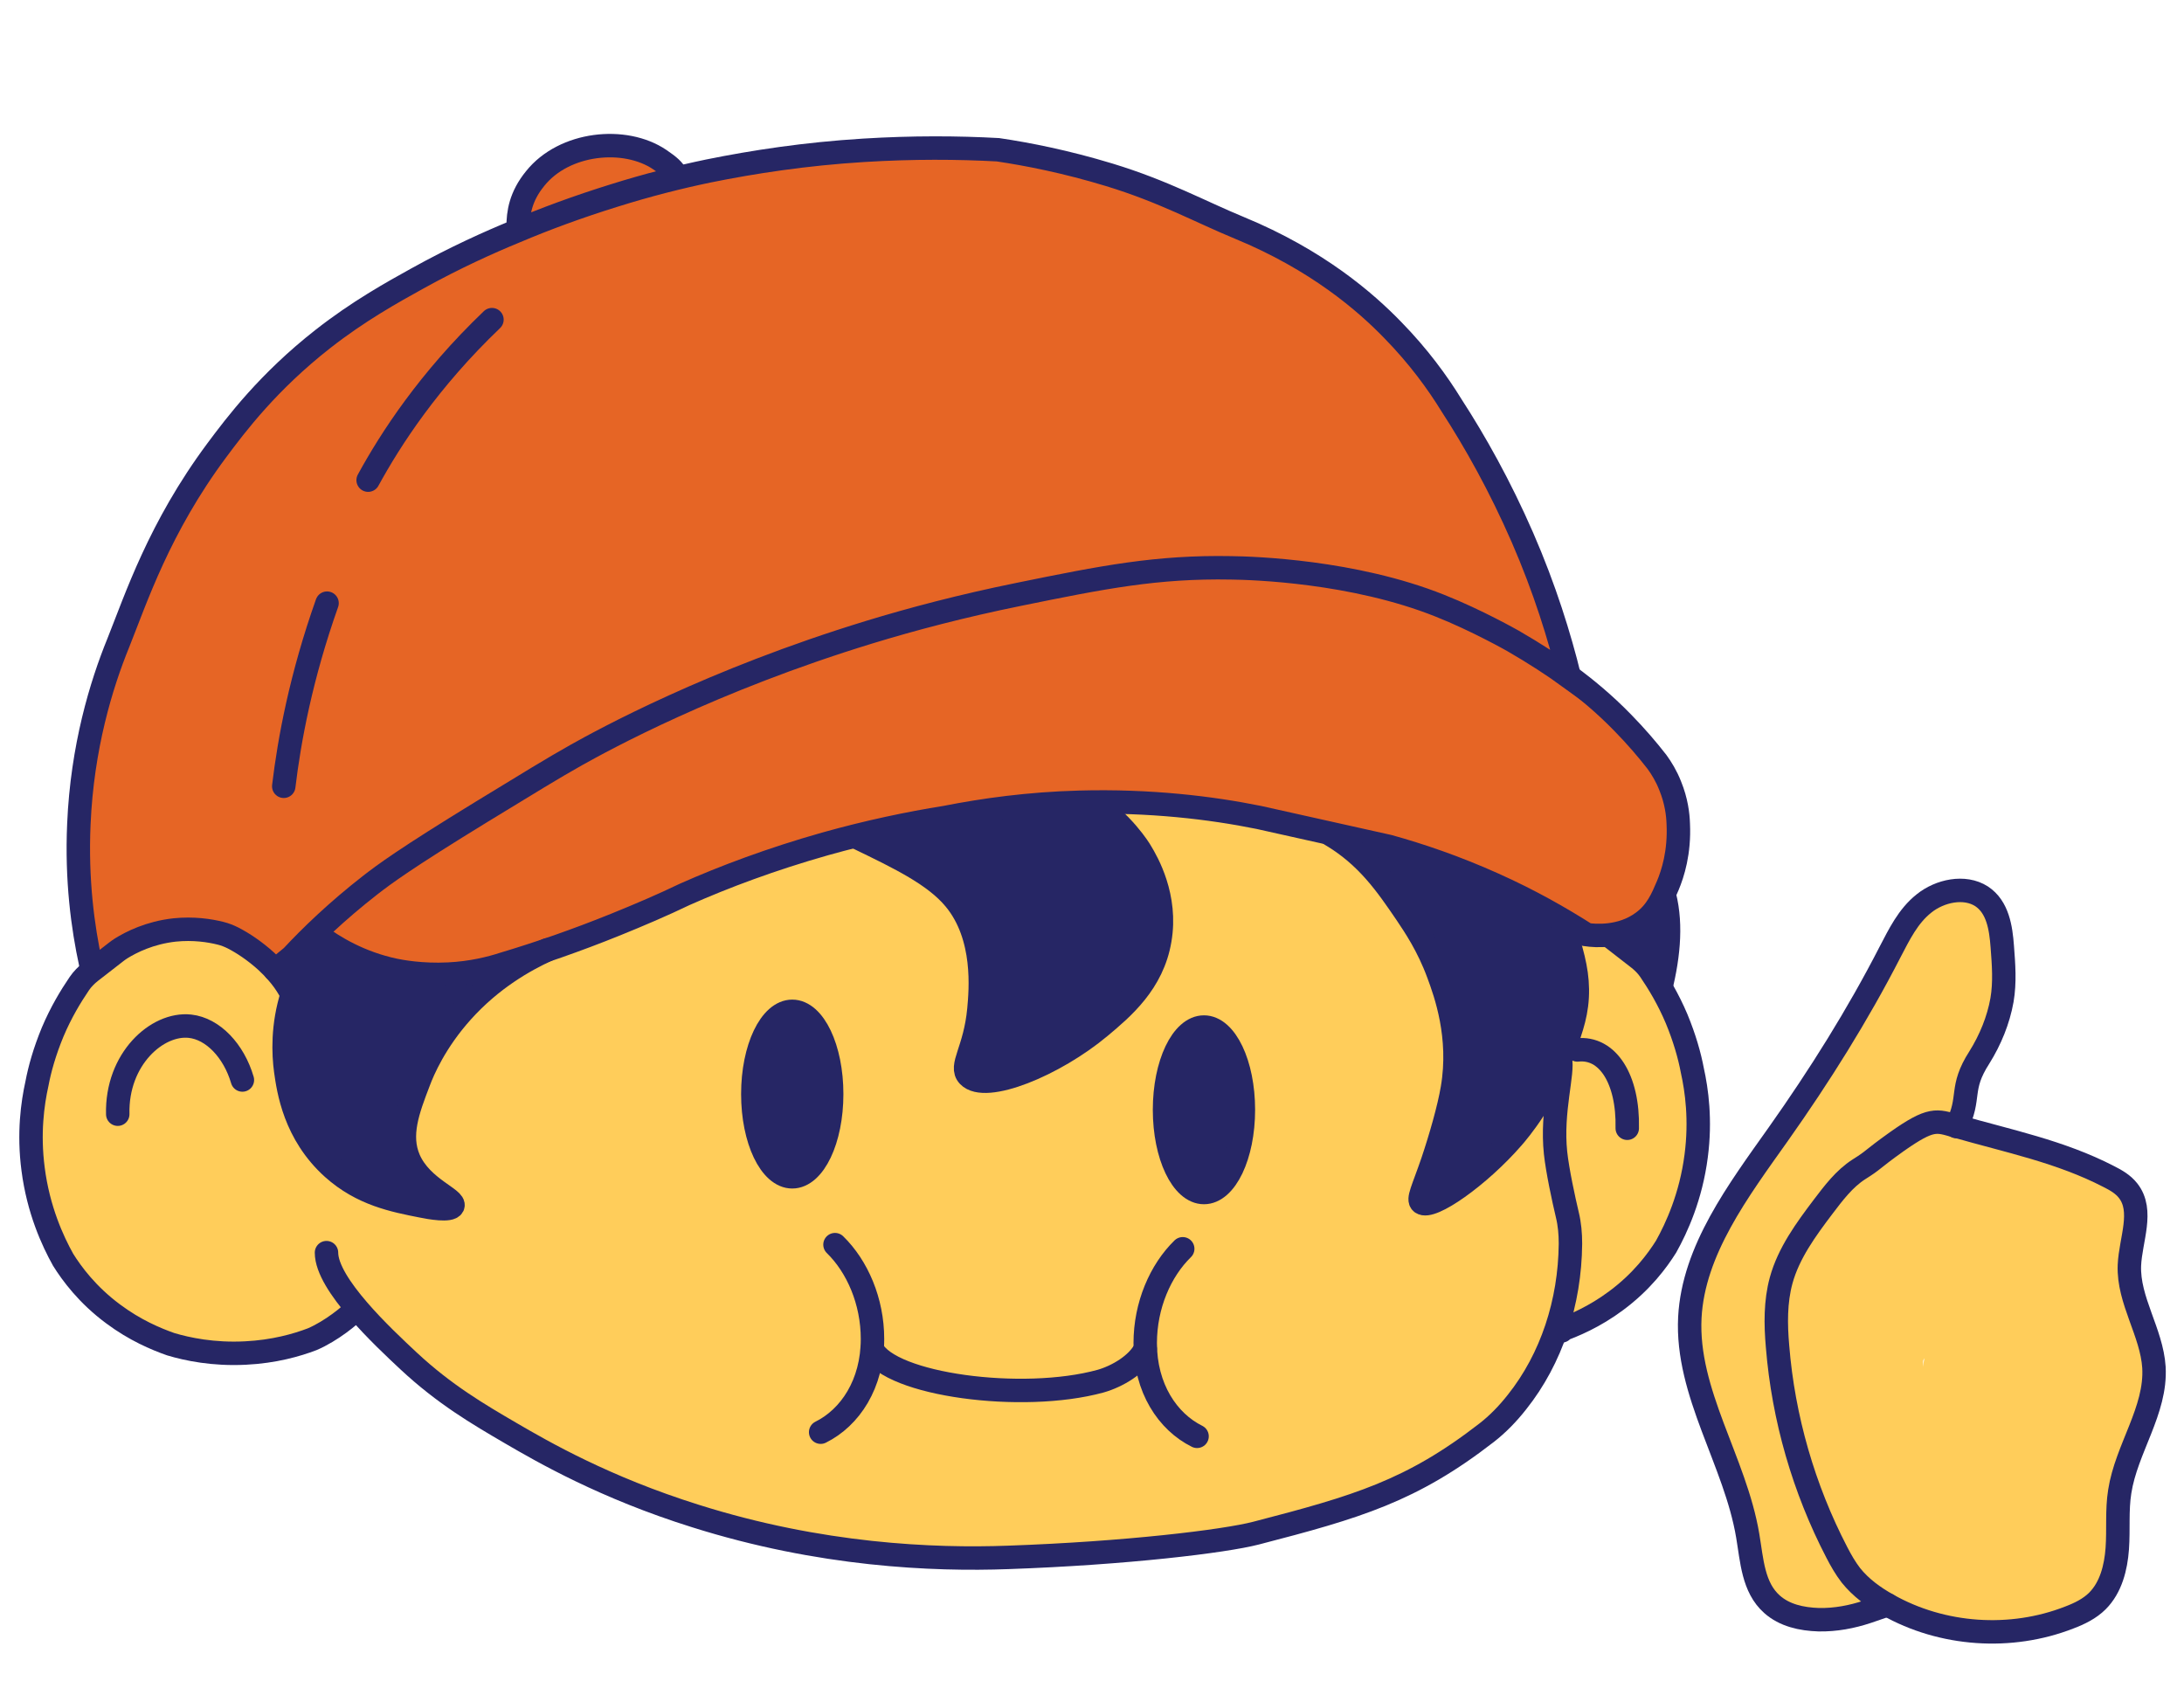 <?xml version="1.0" encoding="utf-8"?>
<!-- Generator: Adobe Illustrator 18.1.1, SVG Export Plug-In . SVG Version: 6.00 Build 0)  -->
<svg version="1.1" xmlns="http://www.w3.org/2000/svg" xmlns:xlink="http://www.w3.org/1999/xlink" x="0px" y="0px"
	 viewBox="0 0 792 612" enable-background="new 0 0 792 612" xml:space="preserve">
<g id="base">
</g>
<g id="Layer_10">
	<path fill="#262665" d="M457.2,292.2c-21.5-17.1-53-16.1-78.4-10.5c-14.8,3.3-28.1,10.2-42.5,14.7c-14.2,4.5-30,6.6-44.8,7
		c-14.9,0.3-28.9-7.9-42.7-12.6c-14.6-4.9-29.6-8.9-44.7-11.7c-15.9-3-33.9-6.8-50.1-5.4c-2.1,0.2-4.2,0.6-6.2,1.3
		c-2.9-3.6-8.5-4.9-11.7-0.7c-19.9,9.6-26.6,35.4-27,56.2c0,2.2,0.7,3.9,1.8,5.1c-0.5,1-0.7,2.1-0.7,3.3c0,2.1,0,4.1,0,6.2
		c0,4.6,5,9.7,9.8,7.6c3.2-1.4,5.7-3.3,7.3-6.2c15.4-8.8,34.2-10.1,51.3-13.5c1.5-0.3,2.7-0.9,3.6-1.7c13.5-0.3,27-0.5,40.4,0.1
		c15.6,0.6,31.1,2.3,46.4,5.9c0.7,2.2,2.2,4.1,4.7,5.1c11.4,4.7,24.7,7.5,37.5,11.4c0.8,0.8,1.9,1.4,3.3,1.8
		c1.1,0.3,2.2,0.7,3.2,1.2c0.7,1.4,1.7,2.6,3,3.6c6.8,5.1,13.4,10.6,19.6,16.5c5.2,4.8,12.5,10.5,16.6,16.7c-0.6,2.2,0,4.7,2.5,6.7
		c0,0,0.1,0.1,0.1,0.1c0.3,1.7,0.6,3.4,1.3,5c1.4,3.3,3.4,6.1,5.6,8.9c4.1,5.2,7.8,11.8,14.2,13.7c0.6,1.6,1.7,3,3.2,3.8
		c9.6,5.3,19.2-1.7,27.9-6c11.5-5.6,23.3-10.9,34.6-17c6.8-3.6,11.4-8.7,13.7-15.4c1.1-0.8,2.1-2,2.7-3.6c3.2-8.2,5-16.7,5.5-25.4
		C476.5,339.2,480.6,310.8,457.2,292.2z"/>
	<path fill="#262665" d="M42.8,415.2c11.8,22.1,41.5,30.3,67.7,32.4c15.3,1.2,31-1.3,46.5-1.4c15.3,0,31.1,2.5,45,6.5
		c14,4,23,15.7,33.6,24c11.2,8.8,23.2,16.8,35.9,23.8c13.3,7.4,28.2,16.1,43.9,19.5c2,0.4,4.2,0.6,6.4,0.6c0.9,4.2,5.6,7,10.6,4
		c23.1-3.1,41.6-25.1,52-44.4c1.1-2,1.3-3.8,0.8-5.3c0.9-0.8,1.7-1.7,2.3-2.8c1-1.9,1.9-3.8,2.9-5.7c2.2-4.2,0-10.4-5.5-9.9
		c-3.7,0.3-6.9,1.4-9.7,3.7c-18.5,3.7-36.6-0.5-54.1-2.3c-1.6-0.2-3,0.1-4.2,0.6c-12.6-3.6-25.2-7.4-37.5-11.7
		c-14.2-5.1-27.8-11.2-40.2-18.9c0.4-2.2-0.1-4.4-2-6.1c-8.3-7.6-19.3-14.1-29.3-21.4c-0.4-1-1.1-1.9-2.2-2.6
		c-0.9-0.6-1.7-1.3-2.4-2c0-1.5-0.3-2.9-1-4.2c-3.9-6.8-7.3-13.7-10.3-21c-2.5-6-6.6-13.4-7.4-20.3c1.6-1.9,2.3-4.4,0.9-6.9
		c0,0,0-0.1-0.1-0.1c0.5-1.7,1.1-3.4,1.2-5c0.3-3.5-0.3-6.6-1-9.9c-1.3-6-1.6-13.2-6.6-16.8c0.2-1.7-0.2-3.3-1.2-4.5
		c-6.4-7.7-18.6-3.9-28.8-2.5c-13.4,1.9-26.8,3.4-40.2,5.8c-8,1.4-14.7,4.8-20.1,10.3c-1.5,0.5-2.9,1.3-4.2,2.6
		c-6.9,6.7-12.7,14-17.2,21.9C47.4,366,30,391.2,42.8,415.2z"/>
	<path fill="#262665" d="M591.8,299.4c-21.5-17.1-53-16.1-78.4-10.5c-14.8,3.3-28.1,10.2-42.5,14.7c-14.2,4.5-30,6.6-44.8,7
		c-14.9,0.3-28.9-7.9-42.7-12.6c-14.6-4.9-29.6-8.9-44.7-11.7c-15.9-3-33.9-6.8-50.1-5.4c-2.1,0.2-4.2,0.6-6.2,1.3
		c-2.9-3.6-8.5-4.9-11.7-0.7c-19.9,9.6-26.6,35.4-27,56.2c0,2.2,0.7,3.9,1.8,5.1c-0.5,1-0.7,2.1-0.7,3.3c0,2.1,0,4.1,0,6.2
		c0,4.6,5,9.7,9.8,7.6c3.2-1.4,5.7-3.3,7.3-6.2c15.4-8.8,34.2-10.1,51.3-13.5c1.5-0.3,2.7-0.9,3.6-1.7c13.5-0.3,27-0.5,40.4,0.1
		c15.6,0.6,31.1,2.3,46.4,5.9c0.7,2.2,2.2,4.1,4.7,5.1c11.4,4.7,24.7,7.5,37.5,11.4c0.8,0.8,1.9,1.4,3.3,1.8
		c1.1,0.3,2.2,0.7,3.2,1.2c0.7,1.4,1.7,2.6,3,3.6c6.8,5.1,13.4,10.6,19.6,16.5c5.2,4.8,12.5,10.5,16.6,16.7c-0.6,2.2,0,4.7,2.5,6.7
		c0,0,0.1,0.1,0.1,0.1c0.3,1.7,0.6,3.4,1.3,5c1.4,3.3,3.4,6.1,5.6,8.9c4.1,5.2,7.8,11.8,14.2,13.7c0.6,1.6,1.7,3,3.2,3.8
		c9.6,5.3,19.2-1.7,27.9-6c11.5-5.6,23.3-10.9,34.6-17c6.8-3.6,11.4-8.7,13.7-15.4c1.1-0.8,2.1-2,2.7-3.6c3.2-8.2,5-16.7,5.5-25.4
		C611.1,346.4,615.2,318,591.8,299.4z"/>
	<path fill="#262665" d="M177.4,410.4c11.8,22.1,41.5,30.3,67.7,32.4c15.3,1.2,31-1.3,46.5-1.4c15.3,0,31.1,2.5,45,6.5
		c14,4,23,15.7,33.6,24c11.2,8.8,23.2,16.8,35.9,23.8c13.3,7.4,28.2,16.1,43.9,19.5c2,0.4,4.2,0.6,6.4,0.6c0.9,4.2,5.6,7,10.6,4
		c23.1-3.1,41.6-25.1,52-44.4c1.1-2,1.3-3.8,0.8-5.3c0.9-0.8,1.7-1.7,2.3-2.8c1-1.9,1.9-3.8,2.9-5.7c2.2-4.2,0-10.4-5.5-9.9
		c-3.7,0.3-6.9,1.4-9.7,3.7c-18.5,3.7-36.6-0.5-54.1-2.3c-1.6-0.2-3,0.1-4.2,0.6c-12.6-3.6-25.2-7.4-37.5-11.7
		c-14.2-5.1-27.8-11.2-40.2-18.9c0.4-2.2-0.1-4.4-2-6.1c-8.3-7.6-19.3-14.1-29.3-21.4c-0.4-1-1.1-1.9-2.2-2.6
		c-0.9-0.6-1.7-1.3-2.4-2c0-1.5-0.3-2.9-1-4.2c-3.9-6.8-7.3-13.7-10.3-21c-2.5-6-6.6-13.4-7.4-20.3c1.6-1.9,2.3-4.4,0.9-6.9
		c0,0,0-0.1-0.1-0.1c0.5-1.7,1.1-3.4,1.2-5c0.3-3.5-0.3-6.6-1-9.9c-1.3-6-1.6-13.2-6.6-16.8c0.2-1.7-0.2-3.3-1.2-4.5
		c-6.4-7.7-18.6-3.9-28.8-2.5c-13.4,1.9-26.8,3.4-40.2,5.8c-8,1.4-14.7,4.8-20.1,10.3c-1.5,0.5-2.9,1.3-4.2,2.6
		c-6.9,6.7-12.7,14-17.2,21.9C182,361.3,164.6,386.5,177.4,410.4z"/>
	<path fill="#262665" d="M379.1,508.9c20.2-18.1,16.3-42.4,6.9-61.5c-5.4-11.2-15.4-20.9-22.4-31.7c-6.9-10.6-11-22.7-12.7-34.1
		c-1.6-11.5,7.7-23,12.6-34.1c5.1-11.7,8.9-23.6,11.3-35.6c2.5-12.5,5.9-26.8,2.7-39.2c-0.4-1.6-1.2-3.2-2.2-4.7
		c4.4-2.5,5.5-7-0.1-9.1c-14-14.6-47.6-17.6-74.4-16.2c-2.8,0.1-4.9,0.8-6.4,1.8c-1.3-0.3-2.8-0.4-4.3-0.3c-2.6,0.2-5.3,0.4-7.9,0.6
		c-5.9,0.4-12,4.7-8.9,8.3c2,2.4,4.8,4.1,8.6,5.1c12.5,11.2,15.8,25.6,21.5,38.6c0.5,1.2,1.4,2,2.5,2.6c1.5,10.4,2.8,20.8,3.3,31.3
		c0.5,12.2-0.4,24.3-3.7,36.4c-2.7,0.7-5,2-6.2,4.1c-5.1,9.2-7.6,19.7-11.5,29.9c-1,0.7-1.7,1.6-2.1,2.7c-0.3,0.9-0.7,1.7-1.2,2.6
		c-1.7,0.6-3.2,1.5-4.4,2.6c-6,5.7-12.5,11.2-19.5,16.6c-5.8,4.4-12.4,10.6-20.1,14.2c-2.9-0.3-6,0.4-8.4,2.5c0,0-0.1,0.1-0.1,0.1
		c-2.2,0.4-4.4,0.8-6.3,1.4c-4.2,1.3-7.5,3.2-10.9,5.1c-6.4,3.6-14.5,7-16.3,12.1c-2,0.6-3.7,1.6-4.7,2.8c-6,7.9,3.8,14.7,10,21.1
		c8.2,8.4,16,17.1,24.7,25.4c5.2,4.9,12.1,8.1,20.9,9.3c1.2,0.8,2.8,1.4,4.8,1.8c10.8,1.8,21.8,2.5,33,2.1
		C320.4,527.7,357.2,528.5,379.1,508.9z"/>
</g>
<g id="Layer_9">
	<path fill="#E66525" d="M588.8,340.5c8-6.6,14.4-14.5,17.2-24.6c2.2-7.9,2.3-16.1,1.6-24.2c-0.1-0.9-0.2-1.8-0.3-2.7
		c-2.4-2.1-4.8-4.3-7.1-6.4c-1.9-3.8-4.1-7.4-6.7-10.5c-2.8-6.9-7.4-13.1-12.6-18.8c-4-2.3-7.3-5.5-10.4-9.5
		c-2.8-3.6-5.4-7.3-6.4-11.8c-1-4.1-0.7-8.4-1.3-12.6c-0.2-1.3,0.1-2.4,0.6-3.4c-0.2-0.2-0.3-0.3-0.5-0.5
		c-5.2-5.2-9.3-10.5-12.2-17.4c-2.9-7-4.4-14.3-5.3-21.7c-7.4-9.2-13.5-19.5-20.7-28.9c-4.5-5.9-8.5-12.2-12.9-18.1
		c-1.9-2.5-3.9-4.9-5.4-7.7c-1.3-2.4-2.4-6-4.7-7.7c-1.2-0.9-1.9-2.1-2.1-3.4c-1-0.7-2-1.3-3.1-1.9c-3.3-4.7-7.9-8-13.1-10.5
		C475.2,91,465.7,84,454.3,85c-0.8,0.1-1.6,0.3-2.3,0.6c-20-12.5-41.2-23.1-64.4-28.1c-18.9-4.1-38.4-4.1-57.6-4
		c-17,0-33.6,1-49.4,7c-12,0.9-23.8,2.6-35.2,5.6c-1.5-2.4-3.8-4.6-6.1-6.3c-20.8-15.6-51-3.4-55.8,21.9c-0.2,1.2-0.1,2.6,0.3,3.8
		c-1.4,0.7-2.6,1.7-3.4,3c-0.2,0-0.3,0-0.5,0.1c-7.9,1.7-14.6,5.6-20.9,10.2c-6.6,3-13.3,5.8-20.1,8.7c-9.8,4.2-17.9,9.5-22.6,19
		c-14.6,6.9-25.3,21.5-36.1,32.9c-1.7,1.8-2.3,3.8-2.2,5.6c-3.2,2.7-5.4,6.4-6.2,10.7c0,0.1,0,0.2,0,0.3c-1.6,1.2-3.2,2.5-4.5,3.8
		c-5.1,5-8,11.2-10.6,17.8c0,0.1,0,0.2-0.1,0.3c-0.9,0.4-1.7,0.8-2.5,1.3c-0.1,5.4-3.2,11.4-6.1,15.3c-0.4,0.6-1,1.1-1.5,1.4
		c-2.2,3.7-3.8,7.9-5,12.3c-2.8,10-5.4,20-8.7,29.9c-0.2,4.5-1.1,8.9-2.3,13.3c-0.9,3-1.4,6-1.8,9.1c0.7,5.8,1,11.6-0.3,17.3
		c-0.4,1.6-1.1,3.6-2,5.8c1.6,0.7,2.9,2.1,3,4.4c0.2,4.3,0.2,9.1-0.9,13.4c-0.5,5.3-1,10.5-1.2,15.8c1.6,0.4,2.9,1.7,3.5,3.4
		c2.1,5.7,0,10.4-4.2,14.1c-1.2,4.5-3.7,8.6-6.6,12.4c3.1,2.9,8.9,3.6,12.3-0.8c2.2-2.9,2.1-4.9,6.1-5.3c3.7-0.3,7.5-0.1,11.2-0.1
		c7.9-0.1,15.8-0.3,23.7-0.3c3.8,0,4.5-0.1,6.3,2.9c1.5,2.2,2.2,4.4,4.5,6c5.1,3.6,11.7,2.3,16.1-1.7c4.8-4.3,8.3-10.4,12.7-15.1
		c0.5-0.5,1-1,1.5-1.5c-1.2,2.3-2.2,4.7-2.7,7.3c-0.8,3.7,1.1,8.4,5.2,9.2c3.2,0.6,6.5,1.2,9.7,1.8c1.2,2.2,3.3,3.5,6.4,3.9
		c2.3,0.3,4.6,0.2,6.7-0.1c29.4,3.4,56-4.2,82.5-17.7c13.6-6.9,27-14.3,41.3-19.9c0.6-0.2,1.1-0.4,1.7-0.7c6.7-1.4,13.5-3.1,20.1-5
		c4.2-1.2,13.5-3.3,20.7-6.9c1.1,0.6,2.5,1,4.2,0.8c0.6-0.1,1.3-0.2,2-0.3c0,0,0,0,0,0c0,0,0.1,0,0.1-0.1c3.2-0.6,7-2,10.4-4
		c7.5-2.8,15.2-5.2,23.1-6.2c10.1-1.3,19.6-0.8,29.1-4.9c0.6,0.4,1.1,0.7,1.8,1c4.8,2.1,10.4,1.2,15.4,1.1
		c7.7-0.2,15.4-0.2,23.1-0.1c15.9,0.2,31.8,1,47.7,2.3c1.7,0.1,3.4,0.3,5.1,0.4c13.3,4.1,26.6,8.6,40.3,9.1c1.8,2.1,4.1,3.8,6.7,5.1
		c6.7,3.5,14.5,2.8,21.3,5.9c6.7,3,11.3,7,18.8,8.1c1.8,0.3,3.8,0.4,5.9,0.5c4.3,6.6,10.5,8.4,17.6,11c7.1,2.6,11.8,8.6,20,5.7
		c1.9-0.7,4-1.6,6.2-2.7c-2.6,0.2-5-1.6-5.4-4.6c-1.1-1.2-1.6-2.8-1.2-4.5c-1.4,0.7-2.9,1.3-4.5,1.7
		C589.2,349.9,584.7,343.8,588.8,340.5z"/>
</g>
<g id="Layer_8">
	<path fill="#262665" d="M300.5,391.8c-0.1-6.7-9.9-11-13.8-3.8c-8.2,15.1-9.7,32.8-3.4,48.9c1.9,4.8,6.2,6.5,10.9,4.5
		c6.2-2.7,8.6-9.1,9.5-15.4c1.3-8.9,1.6-18.1,2.4-27.1C306.6,394.6,303.8,392.3,300.5,391.8z"/>
	<path fill="#262665" d="M450.4,389c2.9-8.7-9.9-12.6-13.8-5.2c-3.2,0.3-6.2,1.8-8.1,4.7c-2.6,3.9-2.3,9.4-2.5,13.9
		c-0.3,6.1-0.2,12.2,0.1,18.3c0.1,2.3,1.1,4.1,2.5,5.3c-0.2,7.1,0.7,13.9,5.9,19.4c3.2,3.5,9.4,2.6,11.7-1.5
		c4.7-8.4,4.6-17.6,4.8-26.9c0.2-7.5,2.2-18.3-1.4-25.7C449.9,390.5,450.2,389.8,450.4,389z"/>
	<path fill="#262665" d="M416,323.8c-0.1-0.2-0.1-0.4-0.2-0.6c-0.2-1.5-0.5-2.9-0.9-4.4c-1.6-6.3-4.1-14-9.6-17.8
		c-1-0.7-1.6-1.9-1.4-3.2c0.2-1.7-0.3-3.6-1.6-5.8c-3.3-5.5-8.8-4.2-14.1-3.1c-7.3,1.4-14.5,2.8-21.8,4c-7.5,1.2-15.1,1.9-22.7,2.3
		c-7,0.4-14,3.3-20.9,3.2c-9.6-0.1-9.6,14.8,0,14.9c1.7,0,3.3-0.2,4.9-0.4c1.3-0.2,2.6,0.3,3.3,1.3c0.1,0.2,0.3,0.3,0.4,0.5
		c1.1,1.4,2.8,2.6,4.8,3.7c0.1,0.3,0.3,0.6,0.5,0.8c0.4,0.5,0.8,1,1.2,1.5c0,0,0,0,0,0c0,0,0,0,0.1,0.1c2.8,3.6,5.6,7.1,8.6,10.6
		c0.7,0.8,1.7,1.4,2.8,1.8c0.9,0.3,1.6,0.9,2,1.8c1.8,4,3.3,8,4.1,12.2c0.1,0.5,0.1,1-0.1,1.5c-0.1,0.2-0.1,0.4-0.2,0.6
		c-0.5,2.1-0.3,3.9,0.5,5.3c0.3,0.5,0.4,1.1,0.4,1.7c0,0.4-0.1,0.7-0.1,1.1c-0.5,5.2-1.1,10.1-1.2,15.3c0,4.2,0.7,9.8-3.4,12.3
		c-8.3,5-1,17,7.5,12.9c2.9-1.4,6.5-1.2,9.5-2.3c2.8-1.1,5.2-2.6,7.6-4.4c1.1-0.9,2.2-1.8,3.2-2.7c0.5-0.5,1.2-0.7,1.9-0.8
		c0.2,0,0.4-0.1,0.5-0.1c7.9-1.8,13.1-5,18.6-10.9c6.3-6.7,13.3-13.4,16.6-22.2C421,344.1,419.6,333.7,416,323.8z"/>
	<path fill="#262665" d="M564.4,333.5c-3.3-3.5-8.7-6.4-13.1-8.1c-6.9-2.7-13.9-5.2-20.6-8.4c-5.7-2.7-13.3-7.6-20-6.5
		c-1-0.5-2.7-2.5-4-2.5c-0.2,0,0.5-2.7-1.5-0.4c-0.6-3.1-3.9-1.5-8-1.5c-9.6,0-9.6,14.9,0,14.9c0.2,0,0.5,0,0.7,0
		c0.3,1.2,0.8,2.4,1.6,3.4c0.6,7.2,7.4,14.6,10.5,20.3c11.5,21.1,22.1,50.9,9.8,73.7c-1.5,2.7-3.5,4-2.3,6c-1,0.9-1,3.9,0.2,4.7
		c-9.5,0.1-9.4,14.9,0.1,14.9c3.7,0,6-2.2,6.8-5c3.8,0,6-2.4,6.8-5.3c2.1-0.9,3.4-2.6,3.9-4.6c1.1-0.3,14.7-14.5,15.6-15.7
		c14.1-18.3,16.7-24.1,20.1-47.8C572.6,354.8,571.7,341.4,564.4,333.5z"/>
	<path fill="#262665" d="M164.4,352.1c-4.4,4.3-15.2,2-20.5,1.1c-5.8-1-15-1.9-19-6.8c-0.9-2.6-3.2-4.6-6.7-4.6
		c-2.5,0-4.3,1-5.5,2.5c-2.4,2.1-3.4,5.4-1.2,8.9c0.3,0.4,0.5,0.8,0.8,1.1c-6.1,4.1-9.7,9.1-9.5,16.9c0.3,9.2,2.1,18.7,3.6,27.8
		c0.6,3.9,1.3,7.6,2.8,11.2c1.6,3.9,4.3,6.9,5.4,11c0.9,3.4,1.2,6.4,3.5,9.3c2.5,3.1,6.1,4,9.1,6.4c3.4,2.8,7.2,2.4,9.8,0.4
		c2.6,1.9,5.8,3.1,8.6,5.2c7.3,5.8,17.6-3.7,10.5-10.5c-2.3-2.3-6-5.8-10.1-8.9c-0.3-3,0.8-7.1,1.5-9.7c2.3-8.3,6.1-16,7.9-24.5
		c0.4-1.9,0-3.7-0.9-5.2c0.6-0.8,1.2-1.6,1.8-2.3c7.1-8.2,18.2-9.8,20.7-21.9C178.3,352.3,169.9,346.7,164.4,352.1z"/>
</g>
<g id="Layer_7">
	<path fill="#FFCD5A" d="M612.7,383.9c-0.4-1.7-0.7-5.9-1.9-6.8c-0.4-6.9-7.3-13.3-9.9-19.7c-1.2-3-4.1-4.8-6.9-5
		c-0.8-2.5-1.7-4.9-2.8-7.3c-1.4-2.8-4.5-3.6-7.2-3.3c-0.2-1.1-0.7-2.1-1.3-2.9c-1.1-2-3-3.4-6-3.4c-1.6,0-2.9,0.4-3.9,1.1
		c-1.9,1-3.2,3-3,6c0,0.1,0,0.2,0,0.2c0,0.7,0.1,1.4,0.3,2.1c0.5,2.3,1.4,4.3,2.4,6.2c-1.3,0.9-0.6,6.2-0.7,7.9
		c-1,19.3-12.3,40.8-28.5,57.4c-1.2,1.2-1.5,3.2-2.1,4.9c-4.7,1.3-9,4.9-12.6,8.1c-4.7,4.2-10.3,6.1-16.2,7.3
		c5-10.5,5.2-4.4,12.8-35.4c1.6-1.1-2.1-3-1.9-5.5c0.2-1.7,3.9-3.5,3.8-5.1c0.1-7.6,3.2-15.6-1.2-22.8c-1.4-2.2-0.3-7.4-2.3-8.7
		c-0.2-3.5-2.9-7.9-4.2-11.3c-1.4-3.5-2.3-5.1-2.8-8.8c0-0.6-3.9-3.1-3.9-3.7c-0.2-3.7-0.7-4.6-3.5-5.3c-0.3-2.8-2.5-2.7-3.7-5.3
		c-4.1-8.8-12.6-15.5-20.4-20.8c-9.7-6.5-22.5-7.9-33.6-10.7c-10.9-2.7-19.9,0.4-33.8-1.6c-1.1-1.2-6.1-2-8.3-2
		c-7.2,0-7.2,3.3-3.1,7.1c0.6,1,1.4,1.8,2.7,2.4c-0.3,1.5-0.1,3.2,1,4.9c2.9,4.6,5.8,8,6.4,13.4c0.6,5.2,2.3,10,3.3,15.1
		c2.3,11.3-5.6,17.2-9.2,26.7c-0.1,0.4-0.3,0.7-0.4,1.1c-1.4,0.5-2.7,1.5-3.5,3.5c-2.6,6.2-8.4,8.2-14.3,10.7
		c-5.9,2.5-10.6,5.6-15.8,9.3c-3,2.1-6.1,3.8-9.4,4.9c-3.4-0.6-3.2,3.6-8.4,1.9c-0.6-0.2-3-1-3.4-0.6c-3.5-0.6-0.1-2.2-3.6-2.2
		c1.3-4.3,0.3-8.5,1.6-12.6c2.3-7.1,3.3-14.6,2.9-22.1c-0.5-8.7-5.3-16-7.8-24.3c-1-3.5-6.3-9.3-8.9-9.4c-2.7-3.8-5.7-4-9.4-7.1
		c-3.6-3.1-7.7-6.6-12.6-7.3c-0.8-1.1-2.2-1.9-4.1-2.2c-10.7-1.5-20.1,2.4-30,6c-10.2,3.6-20.9,6.1-30.4,11.5
		c-18.1,10.2-39.8,15.9-58.7,25.7c-7.5,3.9-14.9,8.5-21,14.4c-6.6,6.4-10.7,14.1-14.3,22.3c-1.5,0.5-2.9,1.4-3.9,3.1
		c-2.8,5-4.6,10.4-4.7,16.1c0,0.8,0,1.6,0.1,2.4c-2.8,9.7-3.5,19.5,3.5,22.8c0.1,1,0.5,2,1.2,3c1.5,1.9,2.6,4.1,3.3,6.3
		c-4-0.9-8.1-1.2-12.4-1.9c-7.5-1.1-14-3.9-20.7-7.2c-2.2-1.1,0.2-1.3-2.2-1.1c5,0.7-0.9-1.5-1.1-1.5c0-0.1-1.5-1.2-1.6-1.3
		c-0.1-0.8-2.8,0.4-3-0.4c-1.3-5-1.9-10.5-6.6-11.3c-1.2-3.8-5.5-5.3-6.8-8.7c-4.3-12-2.5-25-3-37.6c6.8-2.1,6.1-13.9-2.2-13.9
		c-0.2,0-0.3,0-0.5,0c-3.2-7.2-9.1-14.1-15.8-15.7c-10-2.4-25.6-4.4-32.9,4.5c-0.1,0.1-0.1,0.2-0.2,0.3c-0.2,0-0.3,0.1-0.5,0.1
		c-6.5,1-9.9,4.3-14.2,9.2c-5.3,6.1-11.7,12.7-13.5,20.4c-0.5,0.4-0.9,1-1.3,1.6c-5.7,9.8-6.2,24-7.4,35.2
		c-0.6,5.1-1.3,12.4,0.2,18.1c-2.4,3-2.7,7.9,1.5,10.6c-2,2-2.8,5-0.8,8.1c6.2,10,13.6,19,22.4,26.8c0.9,1.7,2.2,3,3.7,4
		c2,2.4,4.2,4.6,7.2,6.6c7.3,5,16.2,9.6,25,10.7c10.2,1.3,20-2.5,30.1-2.4c3.7,0,6-2.4,6.7-5.2c3.3-0.8,6.4-1.8,8.9-4
		c1.5-1.3,1.3,1.6,2.2-0.2c-0.1,3.3,3-2.1,3.3-2.5c1.1,0.2-0.4,1.3,0.8,1.3c6.9-7.6,29.9,23.6,49.7,34.7c1.5,0.9,11.5,6.2,13,7
		c1.2,1,8,4.3,9.3,5.3c4.7,3.5,10.9,5.5,16.3,7.8c1,0.5,6,3,7,3.5c12,5.3,12.1,7.1,23.1,9.2c0.8,1.3,8.4,4.6,10.2,5.3
		c4.9,1.7,10.2,2.3,15.8,3c11,4.3,15,3.5,23.8,5.8c18.8,4.8,29.8,4,49.3,4.5c18.9,0.5,9.1,3.1,27.8,0c1.1-0.2,19.9,0.2,21,0
		c0.8,0.7,7.8-0.2,9,0c3.6,0.5,7-1,10.5-2.2c2-0.7,5.5,0.6,7.3-0.5c2.2-0.6,5.8,0.6,8,0c4.3-1.1,4.4,2,7.8-1.3
		c0.2-0.2,4.5-1.3,4.8-1.5c1.1,0.3,14.5-2,15.8-2.3c16.9-3.7,15,0.5,30-7.8c4.5-2.5,10.5-2.6,14.4-6c3-2,8.4-2.7,11.3-4.8
		c6.5-4.7,14.9-4.3,19.4-11.1c0.3-0.5,4.4-1.3,7.6-5.4c2.5-2.1,4.4-5.8,6.5-8.4c1.7-2.1,5-4.3,6.5-6.5c1.4-0.3,4.6-4.8,5.9-5.1
		c0-0.2,3.6,0.7,1.8-2.9c-2.2-4.5,0.3-3.8,3.9-7.3c3.9-3.8-0.8-5.9,4.1-5.2c1.8-1-1.4-3.8,0.7-4.2c-0.4-0.6-0.8-1.1-1.3-1.5
		c4-1,7.8-3.1,10.5-5.9c1.4-0.5,2.8-1,4.2-1.7c6.1-2.9,12.8-3.2,15.9-9c1.1-0.7,4-5,5.1-5.8c1.9-0.5,2.7-2.8,3.5-4.9
		c2.7-2.7,1.8-5.7,3.1-9.1c3.7-9.9,8.3-19,9.7-29.4C617.2,404.7,615.3,394,612.7,383.9z M284.3,421.3c-0.8,1.1-0.7-3.2-1.8-3
		c-1.3-4.6,0.5-1.4-1.8-5.3c1.8-2.8,1.3-5.3,1.5-8.8c0.4-5.6-3.2-4.9-2.3-10.5c0.8-4.6-1.9-0.8,0.8-4.6c0.3-0.5-0.6-7.4-0.5-7.7
		c1.3,0,3.7-2.4,5-2.3c2.6,0.2,1.4-7,4-6.8c2,0.1,3.1,5.5,5.3,5.5c0.6,6.5-8.9,10.8-5.5,16.6c0.3,1.5,1.8,4.7,2,6.3
		C284.4,418.3,291,412.5,284.3,421.3z M436.6,426.3c-1.1,0.4-4.7,3.1-5.7,3.7c-2.5-2.9-1.5-5.8-3-9.2c-3.2-7.3-3.3-6.1-3.3-13.9
		c0-8.6-2.9-6.7,0-14.8c0.2-0.7,1.3-4.4,1.3-5.1c0.4-0.4,1.1-2.6,1.5-3.1c1.4,0.7,1.5-6.5,3.3-6.4c5.2,0.3,6-7.3,9.3-2.3
		c2.7,4.2-1,11.3,1,15.8c0.9,2,2.7,8.7,4,10.3C443.7,413.7,449.4,421.7,436.6,426.3z"/>
	<path fill="#FFCD5A" d="M779.7,496.7c-1.6-11.3-6.7-21.7-8.7-32.9c0.5-1.9,1-3.9,1.5-5.8c0.3-1.5,0.6-3.1,0.8-4.6
		c0.3-0.7,0.4-1.6,0.2-2.5c0.5-7.2-1-14.1-5.9-19.5c-2.7-3.5-6.5-6.2-10.4-8.2c-7.1-3.7-14.6-6.2-22.4-7.6c-3.2-1.5-6.5-2.9-9.7-4.2
		c-4.3-1.8-8.8-4.2-13.5-5.3c0.1-1,0.3-2,0.4-3.1l1.3-10.5c0.9-0.8,1.6-2,1.7-3.5c0.1-2.2,0.3-4.4,0.4-6.6c1.8-2.5,3.7-5,5.2-7.6
		c1.7-1.9,3.5-3.8,5.3-5.6c2.4-2.4,1.6-5.4-0.3-7.2c0.7-3.6,1.1-7.2,1.1-10.8c0.1-6.3-0.7-12.6-1.6-18.7c-0.8-4.9-3.2-8.4-8.3-9.5
		c-8.9-1.9-15.7,3.5-20.8,10.1c-2.8-0.7-5.1,1.7-5.5,4.5c-0.3,0.3-0.5,0.6-0.7,0.9c-8.4,13.8-15.7,28.3-21.8,43.3
		c-2.2-0.7-4.7-0.2-5.7,2.2c-0.2,0.4-0.3,0.7-0.4,1.1c-3.9,1.9-6.2,5.7-7.8,10.2c-1.4,3.9-2.6,8-3.8,12
		c-5.8,5.9-12.5,11.3-17.3,16.9c-8.4,9.9-14.7,22.1-14.5,34.9c-3.8,6.8-5,15.3-4.7,23.4c0.1,4,0.3,8.1,1.1,12
		c0.6,3.5,1.5,7,2.8,10.3c0.1,0.2,0.1,0.4,0.2,0.5c-0.7,2.2-0.2,4.9,2.3,6.2c-0.7,5.8,1.1,11.8,5.1,16.6c0.4,0.4,0.8,0.8,1.3,1
		c1.3,3.6,2.7,7.1,4.2,10.6c0,0.1,0.1,0.2,0.1,0.3c0.4,2.5,1.1,5,1.9,7.5c-0.5,8.5,0,18.4,5.9,24.6c0.1,0.1,0.3,0.3,0.4,0.4
		c0,1.8,0.1,3.7,0.6,5.5c3.4,11.6,17.6,11.8,26.7,7.6c6.7-0.3,13.4-1.3,19.8-3.1c3.8,2.4,8.8,2.7,13.5,2.7c3.8,1.7,7.8,2.8,11.9,3.5
		c1.6,3.5,6.9,5.6,8.9,1.1c0-0.1,0.1-0.2,0.1-0.2c8.8,0.4,18.9,0.7,27-2.6c0.2-0.1,0.3-0.2,0.5-0.2c3-0.3,5.9-1,8.4-2.7
		c12.2-8,11.7-26.4,11.2-39.1c0-0.9-0.3-1.7-0.7-2.4c0.6-3.1,1-6.2,1.4-9.3c1.6,0.1,3.2-0.6,4.1-2.5c2.3-4.5,2.3-9.4,1.8-14.4
		c0.4-0.9,0.8-1.9,1.2-2.8c1-0.9,1.6-2.2,1.6-3.7c0.1-0.2,0.2-0.5,0.3-0.7c-0.1-0.1-0.2-0.1-0.4-0.2c0,0,0,0,0-0.1
		c0.1,0.1,0.2,0.2,0.4,0.3c0.3-0.8,0.5-1.5,0.5-2.2C779.6,504.1,780.3,500.7,779.7,496.7z M697.8,492.8c-0.2,0.9-0.3,1.9-0.5,2.8
		c0-0.7,0.1-1.5,0.1-2.2c0.1-0.3,0.3-0.6,0.4-0.9C697.8,492.6,697.8,492.7,697.8,492.8z"/>
</g>
<g id="god">
	<path fill="none" stroke="#262665" stroke-width="8.5" stroke-linecap="round" stroke-miterlimit="10" d="M32.9,349.5
		c-2.9-13.3-5.2-30.5-4.3-50.7c1.2-27.9,8.1-50.5,14.3-65.7c6.4-16,14.8-41.7,35.7-69.8c7-9.4,18.7-24.9,38.5-40.4
		c12.9-10.1,25-16.8,34.2-21.9c13.9-7.7,26.2-13.2,35.7-17.1c10.6-4.5,22.5-8.9,35.7-13c12.1-3.8,23.6-6.7,34.2-8.9
		c16.3-3.3,35.2-6.2,56.3-7.5c17.8-1.1,34.2-1,48.7-0.2c10.8,1.6,24.6,4.3,40.4,9.1c19.7,6,32.8,13.3,47.1,19.2
		c28.4,11.7,45.9,27,55.6,37c9.4,9.6,16.3,19.1,21.4,27.4c8.5,13.1,17.5,29.1,25.7,47.9c8.1,18.6,13.4,35.8,17.1,50.7
		c-5.8-4.2-12.7-8.7-20.5-13.2c0,0-13.2-7.5-26.6-12.8c-31.3-12.5-67.7-13.6-75.6-13.7c-27-0.5-46.6,3.4-77,9.6
		c-20.7,4.2-38.8,9-54.2,13.7c-57.3,17.5-96.7,39.2-106.2,44.5c-8.9,5-17.3,10.2-34.2,20.5c-28.1,17.2-35.7,22.9-40.6,26.7
		c-12.2,9.5-21.7,18.7-28.5,26l-6,4.9"/>
	<path fill="none" stroke="#262665" stroke-width="8.5" stroke-linecap="round" stroke-miterlimit="10" d="M187.9,82.2
		c0-4.9,0.8-10.9,6.2-17.5c10.5-13.1,32.5-15.4,45.2-6.8c3.7,2.5,4.7,3.6,5.9,5.4"/>
	<path fill="none" stroke="#262665" stroke-width="8.5" stroke-linecap="round" stroke-miterlimit="10" d="M115.2,339
		c5.8,4.3,15.2,10.1,28,12.8c2,0.4,9.6,1.9,19.5,1.4c8.2-0.4,15.1-2.1,20-3.7c12.7-3.8,26.3-8.5,40.4-14.2c8.9-3.6,17.3-7.2,25.2-11
		c14.4-6.4,31.5-12.8,50.9-18.3c15.7-4.4,30.5-7.5,43.7-9.6c13.7-2.7,30-5,48.5-5.5c25.7-0.7,47.8,2,65.1,5.5
		c15.7,3.5,31.4,7,47.1,10.5c11.2,3.1,24.2,7.5,38,13.7c13.2,5.9,24.4,12.3,33.8,18.3c2.9,0.4,12.5,1.3,20.4-4.6c5-3.7,7-8.5,9-13.2
		c1.8-4.3,4.3-12,3.8-22.4c-0.1-3.4-0.7-8.3-2.9-13.7c-1.4-3.6-3.2-6.5-4.8-8.7c-3.5-4.5-7.6-9.3-12.4-14.2
		c-6.7-6.9-13.4-12.4-19.5-16.9c-0.6-0.8-1.2-1.6-1.8-2.5"/>
	<path fill="none" stroke="#262665" stroke-width="8.5" stroke-linecap="round" stroke-miterlimit="10" d="M105.9,360.5
		c-1.4-2.5-3.4-6.4-9.3-11.9c-4.3-3.9-8.6-6.7-12.1-8.5c-1.4-0.7-2.9-1.3-4.5-1.7c-4-1-9.8-1.9-16.7-1.2c-9,1-15.7,4.4-19.4,6.7
		c-0.6,0.4-1.2,0.8-1.7,1.2c-3.1,2.4-6.3,4.9-9.4,7.3c-1.5,1.2-2.9,2.6-4,4.2c-3.2,4.7-6.7,10.5-9.7,17.6c-2.9,7-4.7,13.4-5.7,18.7
		c-1.6,7.2-3.1,18-1.4,31c1.9,14.8,7.1,26.1,10.9,32.9c3.2,5.1,8.8,12.7,18.1,19.6c7.9,5.9,15.5,9.1,20.9,11
		c6,1.8,15.5,3.8,27.1,3.2c10.4-0.5,18.7-2.9,24.2-5c7-3,13.9-8.7,16.1-11.1"/>
	<path fill="none" stroke="#262665" stroke-width="8.5" stroke-linecap="round" stroke-miterlimit="10" d="M583.2,339.1
		c0.6,0.4,1.2,0.8,1.7,1.2c3.1,2.4,6.3,4.9,9.4,7.3c1.5,1.2,2.9,2.6,4,4.2c3.2,4.7,6.7,10.5,9.7,17.6c2.9,7,4.7,13.4,5.7,18.7
		c1.6,7.2,3.1,18,1.4,31c-1.9,14.8-7.1,26.1-10.9,32.9c-3.2,5.1-8.8,12.7-18.1,19.6c-7.9,5.9-15.5,9.1-20.9,11c-2.9,0.9,4.4-0.6,0,0
		"/>
	<g>
		<path fill="none" stroke="#262665" stroke-width="8.5" stroke-linecap="round" stroke-miterlimit="10" d="M572,380.7
			c11-1.2,18.5,10.6,18.1,28.4"/>
	</g>
	<path fill="none" stroke="#262665" stroke-width="8.5" stroke-linecap="round" stroke-miterlimit="10" d="M565.8,383.9
		c1.3,4.9-3.3,18.9-1.7,34.1c0.7,6.5,2.9,16.7,4.3,22.6c0.8,3.3,1.1,6.8,1.1,10.2c0,0.1,0,0.2,0,0.3c-0.2,21-6.8,41.5-19.4,57.3
		c-3.3,4.2-7,8-11,11.1c-27.2,21.1-46.9,26.9-83.6,36.4c-11.6,3-47.2,7.3-89.9,8.8c-27.2,1-68.1-0.7-113.4-15
		c-32.9-10.3-55.4-23.3-66.9-30c-12-7-24.1-14.1-37.1-26.2c-9.2-8.6-29.8-27.8-29.8-39.3"/>
	
		<ellipse fill="#262665" stroke="#262665" stroke-width="8.5" stroke-linecap="round" stroke-miterlimit="10" cx="287.3" cy="396.7" rx="14.3" ry="30"/>
	
		<ellipse fill="#262665" stroke="#262665" stroke-width="8.5" stroke-linecap="round" stroke-miterlimit="10" cx="436.6" cy="402.4" rx="14.3" ry="30"/>
	<path fill="none" stroke="#262665" stroke-width="8.5" stroke-linecap="round" stroke-miterlimit="10" d="M310,303.3
		c0.4,0.2,0.8,0.4,1.3,0.6c15.1,7.3,27.7,13.4,34.9,22.1c11.3,13.6,9.4,33.2,8.8,39.9c-1.4,15.1-7.2,20.6-3.8,24.2
		c6.1,6.4,31.2-3.9,47.8-17.8c8-6.7,19-15.9,21.6-31.5c2.7-15.6-4.6-28.2-6.9-32c-0.5-0.9-6.6-10.7-17.6-17.8"/>
	<path fill="none" stroke="#262665" stroke-width="8.5" stroke-linecap="round" stroke-miterlimit="10" d="M482.5,302.6
		c13.3,7.8,20.4,18.3,27.5,28.7c3,4.5,7.8,11.5,11.6,21.8c2.6,7,8.3,22.8,5.1,41.5c-1.2,7.2-4.3,18-7.2,26.6
		c-3.5,10.2-5.5,13.7-4,14.9c3.4,2.7,20.9-9.6,33-23.5c2.2-2.5,12.3-14.4,18.8-32.5c2.7-7.5,4.8-13.3,4.7-21.4
		c-0.1-7.6-2.1-14-5.4-24.6"/>
	<path fill="none" stroke="#262665" stroke-width="8.5" stroke-linecap="round" stroke-miterlimit="10" d="M116.9,340.1
		c-6.6,7-10.2,18-10.9,20.3c-3.7,11.6-3.2,21.8-2.4,27.8c1,7.1,3.2,22.9,17.1,35.4c10.6,9.5,22.2,11.7,32.3,13.7
		c2.9,0.6,10.3,1.9,11.2,0c1.2-2.6-11.3-6.4-15.9-16.9c-3.8-8.8-0.4-17.9,3.6-28.3c1.5-4,5.9-14.4,15.7-25.3
		c10.7-11.9,22.6-18.6,30.9-22.4"/>
	<path fill="none" stroke="#262665" stroke-width="8.5" stroke-linecap="round" stroke-miterlimit="10" d="M133.5,174.1
		c8.2-15,22-36.3,44.9-58.2"/>
	<path fill="none" stroke="#262665" stroke-width="8.5" stroke-linecap="round" stroke-miterlimit="10" d="M102.9,285.1
		c2-16.8,6.3-39.9,15.7-66.4"/>
	<path fill="none" stroke="#262665" stroke-width="8.5" stroke-linecap="round" stroke-miterlimit="10" d="M428.9,452.8
		c-8.1,7.9-13.6,20.5-13.6,34.2c0,16.3,8.1,28.5,18.8,33.8"/>
	<path fill="none" stroke="#262665" stroke-width="8.5" stroke-linecap="round" stroke-miterlimit="10" d="M302.8,451.3
		c8.1,7.9,13.6,20.5,13.6,34.2c0,16.3-8.1,28.5-18.8,33.8"/>
	<path fill="none" stroke="#262665" stroke-width="8.5" stroke-linecap="round" stroke-miterlimit="10" d="M316.3,489.2
		c6.4,12.9,54.4,19.4,82.8,11.6c6-1.7,13.4-6,16.2-11.6"/>
	<g>
		<path fill="none" stroke="#262665" stroke-width="8.5" stroke-linecap="round" stroke-miterlimit="10" d="M87.9,391.6
			c-3.1-10.6-10.7-18.6-19-19.5c-11.9-1.3-26.7,11.9-26.2,31.9"/>
	</g>
	<g id="Layer_5">
		<path fill="none" stroke="#262665" stroke-width="8.5" stroke-linecap="round" stroke-miterlimit="10" d="M687.8,414
			c12.6-8.9,14.5-7.7,21.5-5.7c19.1,5.5,37.8,9.2,55.4,18.3c2.6,1.3,5.2,2.8,7,5.1c5.8,7.3,0.9,17.8,0.5,27.1
			c-0.5,12.7,8.1,24.3,8.9,37c0.9,15.6-10,29.5-12.4,45c-1.1,6.8-0.4,13.8-0.9,20.7c-0.5,6.9-2.3,14.1-7.2,19
			c-2.8,2.8-6.5,4.6-10.2,6c-21.2,8.3-46.1,6.6-65.9-4.6c-5-2.8-9.7-6.2-13.3-10.7c-2-2.6-3.6-5.4-5.1-8.3
			c-12-23.1-19.4-48.7-21.5-74.7c-0.7-8-0.8-16.2,1.3-23.9c2.7-9.9,9-18.5,15.2-26.7c3.8-5,7.7-10.2,13-13.6
			C680,420.3,678,421,687.8,414z"/>
		<path fill="none" stroke="#262665" stroke-width="8.5" stroke-linecap="round" stroke-miterlimit="10" d="M684.5,581.9l-7.3,2.5
			c-5.7,1.9-11.6,3-17.6,2.9c-6.4-0.2-12.5-1.6-17-5.6c-6.9-6.1-7.3-16-8.8-24.8c-4.5-27-22.4-51.8-21-79.2
			c1.3-24.4,17.5-45.9,32.1-66.5c15-21.2,28.8-43.2,40.5-66c3.3-6.3,6.5-13,12.3-17.6c5.7-4.6,14.7-6.6,20.9-2.6
			c5.9,3.9,7,11.5,7.5,18.2c0.5,6.5,1,13-0.1,19.4c-1.3,7.3-4.2,14.4-8.2,20.8c-7.4,11.5-2.9,14.4-8.3,25.1"/>
	</g>
</g>
<g id="Layer_4">
</g>
<g id="Layer_6">
</g>
</svg>
